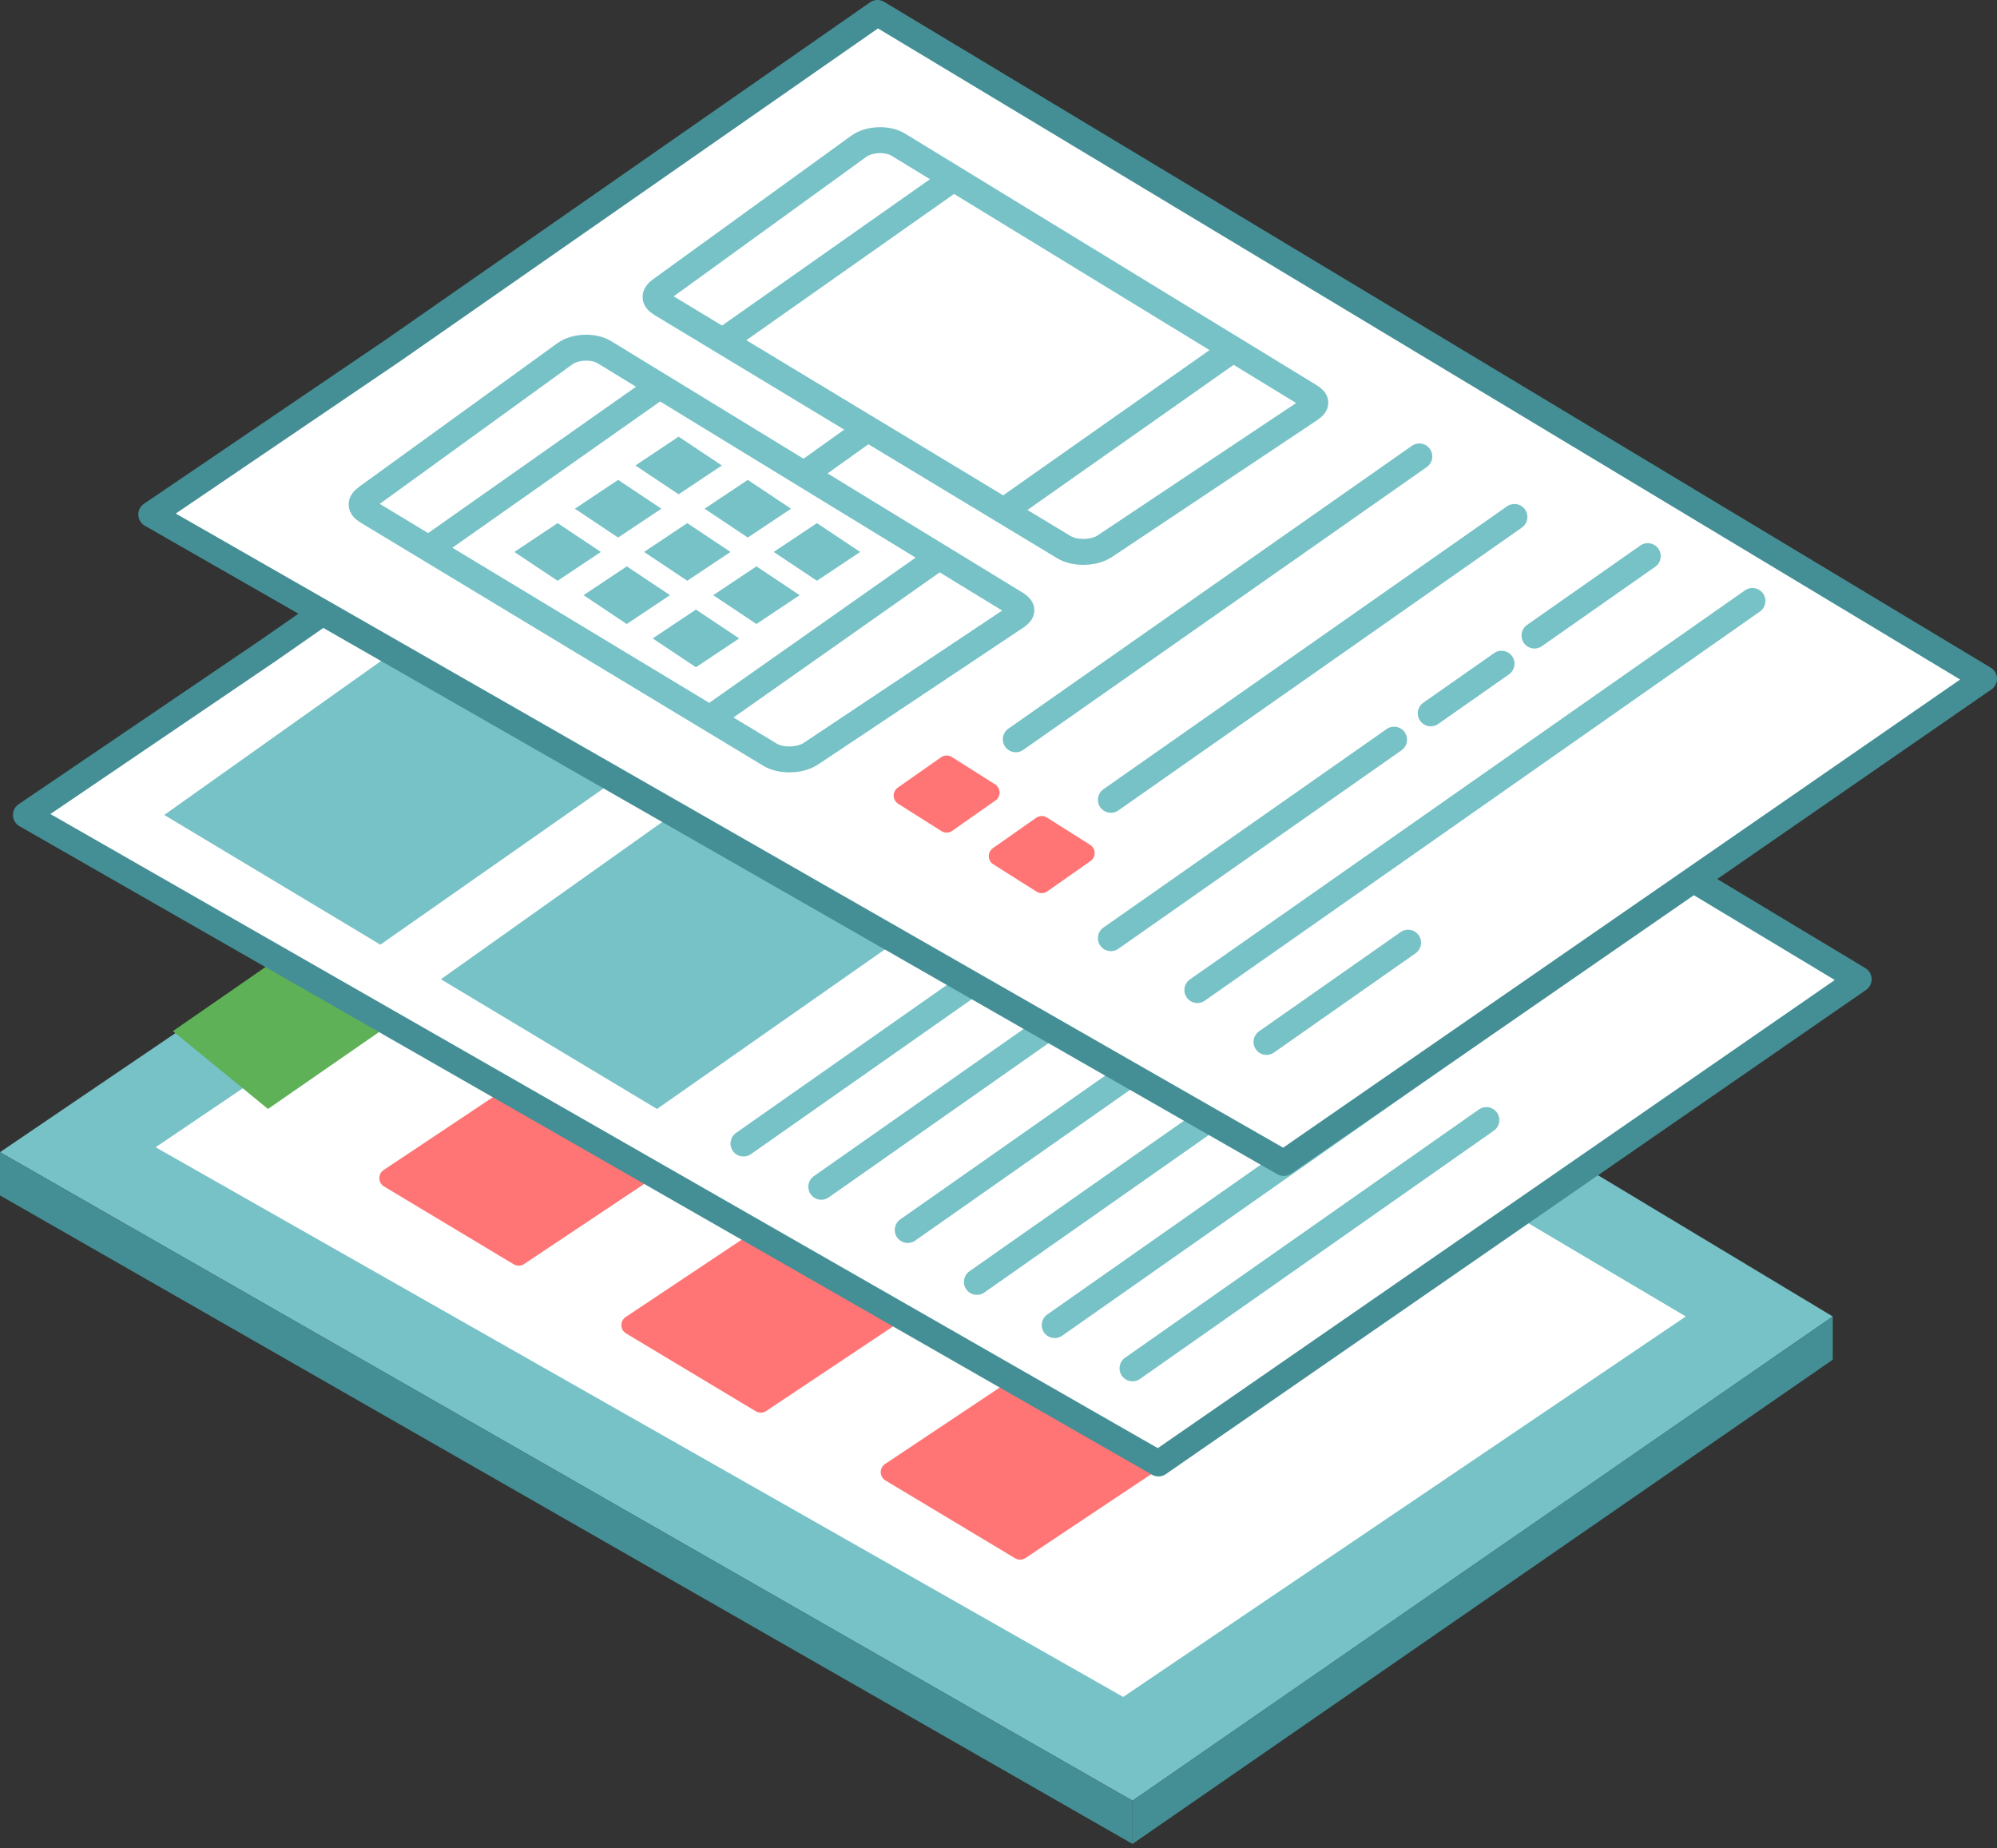 <?xml version="1.0" encoding="UTF-8"?>
<svg width="308px" height="285px" viewBox="0 0 308 285" version="1.1" xmlns="http://www.w3.org/2000/svg" xmlns:xlink="http://www.w3.org/1999/xlink">
    <rect x="0" y="0" width="308" height="285" fill="#333333" stroke="none"/>
    <!-- Generator: Sketch 43.2 (39069) - http://www.bohemiancoding.com/sketch -->
    <title>Documentation</title>
    <desc>Created with Sketch.</desc>
    <defs>
        <path d="M29.08,3.103 C28.893,0.343 30.857,-1.162 33.463,-0.26 L69.135,12.085 C71.742,12.988 73.995,15.95 74.167,18.704 L78.8,92.951 C78.972,95.704 77.026,97.122 74.445,96.115 L38.99,82.285 C36.413,81.28 34.173,78.241 33.985,75.468 L29.08,3.103 Z" id="path-1"></path>
        <path d="M29.08,3.103 C28.893,0.343 30.857,-1.162 33.463,-0.26 L69.135,12.085 C71.742,12.988 73.995,15.95 74.167,18.704 L78.8,92.951 C78.972,95.704 77.026,97.122 74.445,96.115 L38.99,82.285 C36.413,81.28 34.173,78.241 33.985,75.468 L29.08,3.103 Z" id="path-2"></path>
    </defs>
    <g id="Page-1" stroke="none" stroke-width="1" fill="none" fill-rule="evenodd">
        <g id="Services" transform="translate(-87, -83)">
            <g id="Documentation" transform="translate(87, 85)">
                <g id="Clipboard" transform="translate(0, 98.333)">
                    <polygon id="Path-45" fill="#77C2C7" points="37.333 52 0 77.333 174.667 177.333 282.667 102.667 112 0"></polygon>
                    <polygon id="Path-45-Copy" fill="#FFFFFF" points="24 76.571 173.233 161.333 260 102.667 113.635 16"></polygon>
                    <path d="M26.667,58.667 L41.333,70.667 L110.667,22.667 L94.644,11.755 L81.333,21.333 L73.333,14.667 C72,13.333 66.943,14.327 64,16 L40,32 C37.052,34.097 33.333,38.544 37.333,41.211 L44,46.667 L26.667,58.667 Z" id="Combined-Shape" fill="#5EB156"></path>
                    <g id="Group-9" transform="translate(60, 38.667)" stroke-width="3" stroke-linecap="round">
                        <polygon id="Path-46" stroke="#FF7575" fill="#FF7575" stroke-linejoin="round" points="0 42.667 20 54.667 40 41.333 20 29.333"></polygon>
                        <path d="M29.333,26.667 L68,0" id="Path-47" stroke="#D8D8D8"></path>
                        <path d="M37.333,32 L59.521,17.208" id="Path-47-Copy" stroke="#D8D8D8"></path>
                    </g>
                    <g id="Group-9-Copy" transform="translate(97.333, 61.333)" stroke-width="3" stroke-linecap="round">
                        <polygon id="Path-46" stroke="#FF7575" fill="#FF7575" stroke-linejoin="round" points="0 42.667 20 54.667 40 41.333 20 29.333"></polygon>
                        <path d="M29.333,26.667 L68,0" id="Path-47" stroke="#D8D8D8"></path>
                        <path d="M37.333,32 L59.521,17.208" id="Path-47-Copy" stroke="#D8D8D8"></path>
                    </g>
                    <g id="Group-9-Copy-2" transform="translate(137.333, 84)" stroke-width="3" stroke-linecap="round">
                        <polygon id="Path-46" stroke="#FF7575" fill="#FF7575" stroke-linejoin="round" points="0 42.667 20 54.667 40 41.333 20 29.333"></polygon>
                        <path d="M29.333,26.667 L68,0" id="Path-47" stroke="#D8D8D8"></path>
                        <path d="M37.333,32 L59.521,17.208" id="Path-47-Copy" stroke="#D8D8D8"></path>
                    </g>
                    <polygon id="Path-6" fill="#448F95" points="0 77.333 0 84 174.667 184 174.667 177.333"></polygon>
                    <polygon id="Path-7" fill="#448F95" points="174.667 184 282.667 109.333 282.667 102.667 174.667 177.333"></polygon>
                </g>
                <g id="Paper-2" transform="translate(4, 46.333)">
                    <polygon id="Path-45-Copy-2" stroke="#448F95" stroke-width="4" fill="#FFFFFF" stroke-linecap="round" stroke-linejoin="round" points="37.333 52 0 77.333 174.667 177.333 282.667 102.667 112 0"></polygon>
                    <polygon id="Path-48" fill="#77C2C7" points="21.333 77.333 54.667 97.333 148 32 113.333 12"></polygon>
                    <polygon id="Path-48-Copy" fill="#77C2C7" points="64 102.667 97.333 122.667 190.667 57.333 156 37.333"></polygon>
                    <path d="M110.667,128 L200.173,65.212" id="Path-49" stroke="#77C2C7" stroke-width="4" stroke-linecap="round"></path>
                    <path d="M122.667,134.667 L212.173,71.878" id="Path-49-Copy" stroke="#77C2C7" stroke-width="4" stroke-linecap="round"></path>
                    <path d="M136,141.333 L225.507,78.545" id="Path-49-Copy-3" stroke="#77C2C7" stroke-width="4" stroke-linecap="round"></path>
                    <path d="M146.667,149.333 L236.173,86.545" id="Path-49-Copy-2" stroke="#77C2C7" stroke-width="4" stroke-linecap="round"></path>
                    <path d="M158.667,156 L248.173,93.212" id="Path-49-Copy-5" stroke="#77C2C7" stroke-width="4" stroke-linecap="round"></path>
                    <path d="M170.667,162.667 L225.244,124.381" id="Path-49-Copy-6" stroke="#77C2C7" stroke-width="4" stroke-linecap="round"></path>
                </g>
                <g id="Paper-3" transform="translate(23.333, 0)">
                    <polygon id="Path-45-Copy-2" stroke="#448F95" stroke-width="4" fill="#FFFFFF" stroke-linecap="round" stroke-linejoin="round" points="37.333 52 0 77.333 174.667 177.333 282.667 102.667 112 0"></polygon>
                    <g id="Group-10" transform="translate(74.667, 4)">
                        <g id="Rectangle-9" transform="translate(53.943, 47.94) rotate(-55) translate(-53.943, -47.94) ">
                            <use fill="#FFFFFF" fill-rule="evenodd" xlink:href="#path-1"></use>
                            <path stroke="#77C2C7" stroke-width="4" d="M31.076,2.968 C30.985,1.636 31.558,1.197 32.809,1.63 L68.48,13.975 C70.326,14.614 72.05,16.881 72.171,18.829 L76.804,93.075 C76.885,94.37 76.392,94.728 75.172,94.252 L39.717,80.422 C37.857,79.696 36.116,77.327 35.981,75.333 L31.076,2.968 L31.076,2.968 Z"></path>
                        </g>
                        <path d="M56,73.333 L92,48" id="Path-2" stroke="#77C2C7" stroke-width="4"></path>
                        <path d="M13.333,46.667 L49.333,21.333" id="Path-2-Copy" stroke="#77C2C7" stroke-width="4"></path>
                    </g>
                    <g id="Group-10-Copy-2" transform="translate(29.333, 36)">
                        <g id="Rectangle-9" transform="translate(53.943, 47.94) rotate(-55) translate(-53.943, -47.94) ">
                            <use fill="#FFFFFF" fill-rule="evenodd" xlink:href="#path-2"></use>
                            <path stroke="#77C2C7" stroke-width="4" d="M31.076,2.968 C30.985,1.636 31.558,1.197 32.809,1.63 L68.48,13.975 C70.326,14.614 72.05,16.881 72.171,18.829 L76.804,93.075 C76.885,94.37 76.392,94.728 75.172,94.252 L39.717,80.422 C37.857,79.696 36.116,77.327 35.981,75.333 L31.076,2.968 L31.076,2.968 Z"></path>
                        </g>
                        <path d="M56,73.333 L92,48" id="Path-2" stroke="#77C2C7" stroke-width="4"></path>
                        <path d="M13.333,46.667 L49.333,21.333" id="Path-2-Copy" stroke="#77C2C7" stroke-width="4"></path>
                        <path d="M72,34.667 L81.333,28" id="Path-5" stroke="#77C2C7" stroke-width="4"></path>
                        <g id="Group-11" transform="translate(26.667, 29.333)" fill="#77C2C7">
                            <polygon id="Path-50" points="0 17.778 6.667 13.333 13.333 17.778 6.667 22.222"></polygon>
                            <polygon id="Path-50-Copy" points="9.333 11.111 16 6.667 22.667 11.111 16 15.556"></polygon>
                            <polygon id="Path-50-Copy-2" points="18.667 4.444 25.333 0 32 4.444 25.333 8.889"></polygon>
                            <polygon id="Path-50-Copy-5" points="10.667 24.444 17.333 20 24 24.444 17.333 28.889"></polygon>
                            <polygon id="Path-50-Copy-4" points="20 17.778 26.667 13.333 33.333 17.778 26.667 22.222"></polygon>
                            <polygon id="Path-50-Copy-3" points="29.333 11.111 36 6.667 42.667 11.111 36 15.556"></polygon>
                            <polygon id="Path-50-Copy-8" points="21.333 31.111 28 26.667 34.667 31.111 28 35.556"></polygon>
                            <polygon id="Path-50-Copy-7" points="30.667 24.444 37.333 20 44 24.444 37.333 28.889"></polygon>
                            <polygon id="Path-50-Copy-6" points="40 17.778 46.667 13.333 53.333 17.778 46.667 22.222"></polygon>
                        </g>
                    </g>
                    <g id="Group-13" transform="translate(116, 68)" stroke-linecap="round">
                        <g id="Group-12">
                            <polygon id="Path-46" stroke="#FF7575" stroke-width="3" fill="#FF7575" stroke-linejoin="round" points="0 52.678 6.667 56.889 13.333 52.211 6.667 48"></polygon>
                            <path d="M17.333,44 L79.571,0.383" id="Path-5-Copy-17" stroke="#77C2C7" stroke-width="4"></path>
                        </g>
                        <g id="Group-12-Copy" transform="translate(14.667, 9.333)">
                            <polygon id="Path-46" stroke="#FF7575" stroke-width="3" fill="#FF7575" stroke-linejoin="round" points="0 52.678 6.667 56.889 13.333 52.211 6.667 48"></polygon>
                            <path d="M17.333,44 L79.571,0.383" id="Path-5-Copy-17" stroke="#77C2C7" stroke-width="4"></path>
                        </g>
                        <path d="M32,74.667 L75.676,44.058" id="Path-5-Copy-13" stroke="#77C2C7" stroke-width="4"></path>
                        <path d="M81.333,40 L92.252,32.348" id="Path-5-Copy-15" stroke="#77C2C7" stroke-width="4"></path>
                        <path d="M97.333,28 L114.804,15.757" id="Path-5-Copy-16" stroke="#77C2C7" stroke-width="4"></path>
                        <path d="M45.333,82.667 L130.949,22.667" id="Path-5-Copy-14" stroke="#77C2C7" stroke-width="4"></path>
                        <path d="M56,90.667 L77.838,75.363" id="Path-5-Copy-18" stroke="#77C2C7" stroke-width="4"></path>
                    </g>
                </g>
            </g>
        </g>
    </g>
</svg>